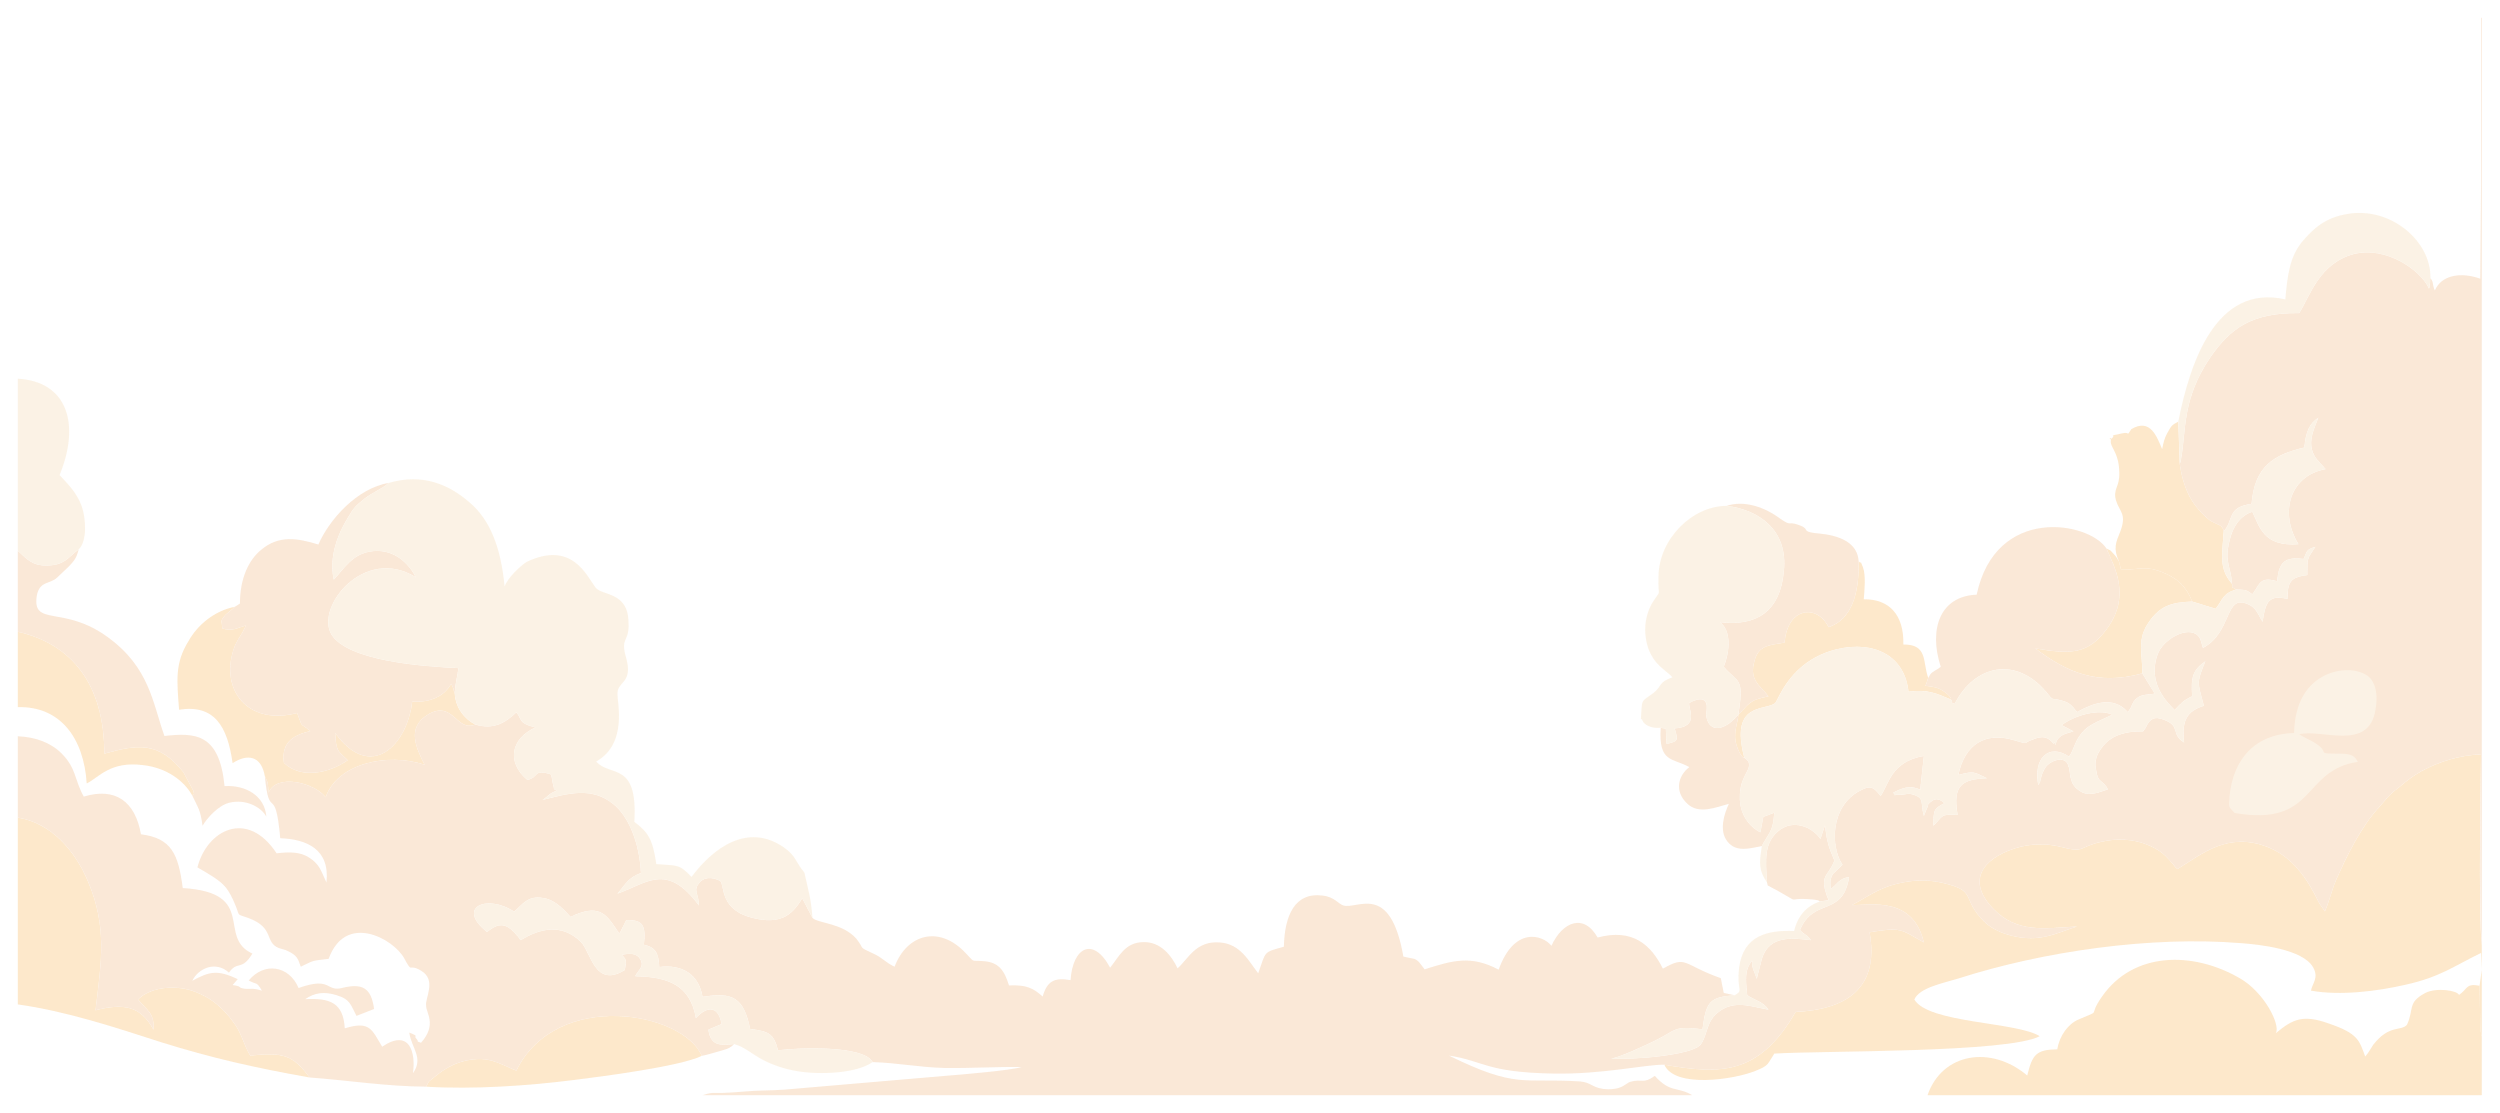 <svg width="3230" height="1438" viewBox="0 0 3230 1438" fill="none" xmlns="http://www.w3.org/2000/svg">
<g opacity="0.7" filter="url(#filter0_d_1_34295)">
<path fill-rule="evenodd" clip-rule="evenodd" d="M2150.35 1386.62C2163.61 1417.11 2239.38 1406.1 2267.79 1394.67C2285.79 1387.47 2282.95 1386.62 2292.42 1372.22C2356.83 1368.41 2594.57 1371.37 2635.3 1349.78C2605.93 1331.14 2491.33 1333.26 2473.33 1302.35C2479.96 1287.1 2509.32 1281.59 2530.16 1275.24C2640.98 1239.67 2780.21 1220.19 2894.82 1229.51C2918.5 1231.2 2975.33 1237.13 2988.59 1260.84C2996.17 1274.4 2987.64 1281.17 2985.75 1290.91C3023.64 1297.69 3070.99 1291.76 3107.93 1283.29C3153.4 1273.12 3170.45 1259.15 3205.49 1242.21L3206.44 1263.81V1236.7V1235.86V1234.59V1233.32V1231.2C3201.7 1193.51 3205.49 992.777 3205.49 985.578C3177.08 986.849 3151.5 994.894 3128.77 1007.18C3117.41 1013.53 3108.88 1020.3 3100.36 1027.5C3094.67 1031.74 3090.88 1034.7 3086.15 1039.78C3080.47 1045.71 3078.57 1048.68 3073.84 1053.76C3051.1 1078.32 3032.16 1116.01 3017.95 1148.62C3012.27 1161.75 3009.43 1175.72 3003.75 1188.43L2996.17 1177.42C2981.01 1146.08 2962.07 1117.71 2928.92 1105C2878.72 1085.94 2846.52 1113.05 2813.36 1133.8C2809.58 1130.83 2811.47 1132.53 2808.63 1128.72C2798.21 1116.43 2791.58 1109.24 2773.58 1102.04C2755.59 1094.84 2733.8 1093.99 2714.86 1098.65C2685.5 1105 2694.02 1113.47 2663.71 1105.42C2643.82 1100.34 2622.98 1100.77 2603.09 1107.12C2562.36 1120.25 2539.63 1148.62 2575.62 1185.46C2605.93 1216.38 2640.03 1210.87 2683.6 1207.91C2655.19 1217.22 2635.3 1228.66 2600.25 1220.19C2586.99 1217.22 2573.73 1210.87 2565.21 1203.25C2532.06 1171.49 2556.68 1162.17 2509.32 1151.58C2495.12 1148.2 2479.96 1147.77 2465.75 1149.89C2431.66 1154.97 2418.39 1166.41 2392.82 1180.38C2415.55 1180.81 2471.44 1168.1 2485.64 1228.66C2455.33 1211.3 2456.28 1208.76 2415.55 1215.53C2428.81 1290.06 2382.4 1315.47 2319.89 1318.44C2272.53 1400.17 2223.28 1399.32 2150.35 1386.62ZM3206.44 1263.81L3203.6 1284.56L3204.55 1336.65C3204.55 1340.04 3204.55 1341.73 3205.49 1345.12C3205.49 1346.39 3205.49 1347.23 3205.49 1347.66L3206.44 1350.2V1263.81Z" fill="#FCDEB5"/>
<path fill-rule="evenodd" clip-rule="evenodd" d="M2490.38 1426H3206.44V1350.2L3205.49 1347.66C3205.49 1347.23 3205.49 1346.38 3205.49 1345.11C3204.54 1341.73 3204.54 1340.03 3204.54 1336.65L3203.6 1284.56C3185.6 1281.17 3188.44 1288.79 3177.08 1296.41C3174.24 1290.48 3147.72 1286.67 3133.51 1293.87C3109.83 1306.58 3119.3 1314.62 3109.83 1334.95C3102.25 1343.84 3087.1 1334.1 3066.26 1360.78C3061.52 1367.98 3060.58 1370.52 3055.84 1376.03C3048.26 1355.7 3047.32 1346.38 3008.48 1333.26C2975.33 1321.4 2962.07 1327.75 2940.28 1345.96C2946.92 1335.37 2925.13 1292.18 2892.93 1274.39C2833.25 1240.09 2756.53 1240.09 2715.81 1298.53C2695.92 1326.9 2717.7 1314.2 2685.5 1328.18C2672.24 1333.68 2660.87 1348.93 2658.03 1366.71C2630.56 1367.14 2625.82 1373.49 2619.19 1400.59C2572.78 1361.21 2509.32 1370.95 2490.38 1426Z" fill="#FCDEB5"/>
<path fill-rule="evenodd" clip-rule="evenodd" d="M23.002 1308.7C86.463 1317.6 149.923 1338.77 207.7 1357.4C274.002 1378.15 328.938 1390.43 399.976 1403.14C378.191 1373.5 365.878 1370.53 323.255 1374.77C313.783 1358.67 311.889 1344.28 300.523 1330.3C292.945 1319.71 281.58 1308.28 269.266 1300.66C256.006 1293.03 241.798 1287.1 223.802 1287.1C207.7 1286.68 189.704 1290.92 178.338 1302.35C188.757 1315.48 200.123 1319.71 198.229 1341.31C182.127 1311.24 160.342 1306.58 123.402 1316.32C130.98 1253.23 138.557 1208.76 113.931 1150.32C97.829 1111.78 67.519 1074.51 23.002 1067.32L23.002 1308.7Z" fill="#FCDEB5"/>
<path fill-rule="evenodd" clip-rule="evenodd" d="M2753.69 565.477C2746.11 576.488 2753.69 568.018 2741.38 570.982C2720.54 576.064 2734.75 570.135 2729.06 576.911C2722.43 582.417 2728.12 570.982 2727.17 581.146C2726.22 587.499 2735.7 595.122 2737.59 613.331C2740.43 639.163 2731.91 638.74 2732.85 652.715L2733.8 657.374C2738.54 672.619 2748.01 674.737 2739.48 697.605C2733.8 711.58 2730.01 719.202 2737.59 736.142L2740.43 747.153C2764.11 747.576 2770.74 740.377 2796.31 751.388C2813.36 758.586 2824.73 768.75 2832.31 788.231L2862.62 797.547C2872.09 785.69 2871.14 778.067 2889.14 772.562C2879.66 767.903 2886.29 770.868 2883.45 764.939C2866.4 745.036 2871.14 727.672 2873.03 697.605C2871.14 687.864 2865.46 689.982 2855.04 683.206C2848.41 678.124 2840.83 670.079 2836.09 663.726C2825.68 650.174 2819.05 631.118 2816.2 609.943L2814.31 555.737C2805.79 560.395 2805.79 560.395 2800.1 570.559C2796.31 577.758 2795.37 581.993 2793.47 591.31C2786.84 575.641 2778.32 550.655 2753.69 565.477Z" fill="#FCDEB5"/>
<path fill-rule="evenodd" clip-rule="evenodd" d="M231.38 927.978C276.844 920.779 293.893 949.153 300.523 997.006C319.466 984.725 337.462 986.843 342.199 1013.95C346.935 1023.26 345.987 1022.84 346.935 1035.12C357.353 1010.13 405.659 1021.99 420.813 1041.05C435.968 997.006 501.323 983.031 548.682 999.123C537.315 976.679 525.002 950.847 553.417 933.907C585.621 915.273 589.41 957.198 614.037 947.035C600.776 940.259 588.463 926.284 587.515 906.381C585.621 902.569 586.568 902.993 585.621 900.452C582.78 893.676 584.674 897.911 582.78 894.523C574.255 910.192 556.259 919.085 532.58 917.391C525.95 974.562 478.591 1021.15 433.127 958.045C434.074 983.878 437.863 981.337 449.229 993.194C425.549 1009.71 389.557 1018.18 366.825 996.582C363.036 969.48 380.086 960.586 400.923 955.504C385.768 942.8 392.399 953.81 383.874 932.213C322.308 948.306 288.21 905.534 299.576 858.103C303.364 839.046 312.836 832.271 317.573 819.142C304.312 822.954 300.523 826.765 287.262 822.954C286.315 811.096 284.422 814.06 291.051 805.59L299.576 798.391C299.576 797.967 301.471 797.967 301.471 796.697C301.471 795.426 303.364 795.85 303.364 795.003C276.844 800.085 255.059 818.719 243.693 839.046C225.697 867.843 228.538 890.288 231.38 927.978Z" fill="#FCDEB5"/>
<path fill-rule="evenodd" clip-rule="evenodd" d="M550.576 1414.99C611.196 1418.8 683.18 1413.72 740.01 1406.52C777.897 1401.86 879.245 1388.73 906.712 1375.18C883.033 1318.43 719.173 1288.37 667.078 1394.24C644.347 1384.92 632.033 1375.18 602.671 1381.11C585.622 1384.92 573.309 1392.54 560.996 1402.71C552.471 1410.33 556.259 1404.4 550.576 1414.99Z" fill="#FCDEB5"/>
<path fill-rule="evenodd" clip-rule="evenodd" d="M2246.01 934.34C2245.06 944.927 2240.33 955.514 2242.22 968.219C2244.11 977.959 2249.8 990.24 2253.59 989.817C2234.64 917.824 2280.11 929.681 2293.37 919.518C2298.1 915.283 2312.31 864.465 2373.88 849.643C2421.24 838.632 2461.02 858.112 2465.75 904.696C2490.38 901.308 2501.75 906.814 2520.69 914.859C2521.64 912.742 2515.95 906.814 2510.27 903.426C2503.64 899.191 2497.01 897.92 2487.54 897.073C2490.38 891.568 2489.43 890.297 2491.33 886.909C2483.75 867.006 2491.33 843.29 2459.12 843.714C2460.07 805.6 2441.13 784.849 2407.97 785.273C2408.92 773.839 2410.82 754.781 2407.03 744.195C2401.35 730.643 2407.03 742.077 2401.35 736.148C2402.29 778.497 2391.87 811.529 2362.51 821.269C2348.3 791.625 2309.47 794.589 2305.68 841.173C2285.79 844.561 2271.58 844.984 2266.85 864.888C2259.27 889.45 2274.42 897.073 2284.84 910.625C2263.06 915.283 2262.11 916.977 2248.85 931.375L2246.01 934.34Z" fill="#FCDEB5"/>
<path fill-rule="evenodd" clip-rule="evenodd" d="M23.002 924.592C77.938 923.321 108.247 964.4 112.036 1023.26C128.138 1015.22 142.345 994.043 184.969 999.549C215.278 1002.94 238.009 1019.88 248.429 1038.93C251.27 1034.7 251.27 1039.36 249.376 1031.73L237.062 1008.87C204.858 968.211 177.391 972.869 134.769 984.727C134.769 894.524 92.145 842.859 23.002 827.19L23.002 924.592Z" fill="#FCDEB5"/>
<path fill-rule="evenodd" clip-rule="evenodd" d="M2767.9 880.971C2767.9 853.022 2760.32 836.929 2777.37 813.214C2790.63 795.004 2803.89 789.076 2832.31 788.229C2824.73 768.748 2813.36 758.584 2796.32 751.385C2770.74 740.374 2764.11 747.574 2740.43 747.15L2737.59 736.14C2735.7 733.175 2733.8 729.364 2730.96 726.823C2724.33 719.623 2729.07 723.858 2721.49 719.623C2732.85 745.456 2752.74 781.029 2722.44 822.954C2697.81 856.833 2675.08 856.41 2629.61 848.787C2670.34 879.701 2710.12 897.064 2767.9 880.971Z" fill="#FCDEB5"/>
<path fill-rule="evenodd" clip-rule="evenodd" d="M3205.49 251.672L3204.54 371.095C3179.92 362.201 3154.34 366.013 3145.82 386.341C3142.03 377.871 3144.87 376.6 3140.14 370.248C3139.19 372.789 3140.14 377.024 3139.19 377.447C3139.19 383.376 3139.19 380.835 3138.24 383.8C3127.82 360.084 3082.36 328.323 3040.68 339.333C2996.17 351.615 2984.8 393.116 2970.59 415.561C2909.03 414.714 2881.56 435.465 2855.99 472.308C2819.05 526.514 2824.73 566.322 2818.1 602.742C2817.15 609.941 2818.1 605.706 2816.21 609.941C2819.05 631.116 2825.68 650.172 2836.09 663.724C2840.83 670.077 2848.41 678.122 2855.04 683.204C2865.46 689.98 2871.14 687.862 2873.03 697.603C2886.3 682.781 2876.82 666.265 2909.03 662.03C2912.82 613.753 2937.44 598.507 2977.22 589.191C2979.12 568.439 2983.85 558.275 2995.22 550.653C2990.48 564.204 2978.17 585.379 2993.33 604.436L3004.69 617.14C2959.23 625.187 2944.07 672.617 2969.65 714.119C2924.18 717.506 2919.45 691.674 2909.97 672.194C2894.82 676.852 2884.4 691.674 2880.61 709.461C2873.03 738.258 2883.45 745.034 2883.45 764.937C2886.3 770.866 2879.67 767.901 2889.14 772.56C2900.5 773.407 2901.45 772.136 2909.97 778.912C2920.39 764.937 2919.45 755.62 2942.18 761.972C2944.07 736.564 2952.6 730.211 2976.28 733.176C2981.01 721.318 2981.01 720.894 2991.43 717.506C2981.01 733.599 2981.01 730.211 2981.01 753.927C2960.17 756.891 2955.44 761.549 2955.44 784.841C2930.81 778.912 2927.02 789.076 2923.23 814.485C2917.55 804.745 2914.71 795.851 2904.29 791.617C2873.98 778.065 2884.4 827.613 2846.51 847.94C2845.57 847.517 2845.57 846.246 2845.57 845.823L2842.73 836.506C2832.31 816.179 2797.26 834.812 2788.74 853.869C2770.74 896.641 2807.68 925.015 2809.57 928.403C2817.15 920.356 2820.94 915.698 2832.31 910.617C2830.41 885.207 2833.25 876.737 2849.36 865.304C2837.99 893.254 2838.94 891.56 2847.46 922.897C2826.62 929.25 2818.1 941.108 2821.89 970.328C2803.89 958.894 2818.1 949.578 2796.31 941.108C2783.05 935.602 2778.32 940.261 2773.58 948.307C2773.58 949.154 2771.69 951.694 2771.69 952.118L2768.85 955.929C2745.17 955.506 2726.22 961.435 2714.86 977.951C2709.17 985.574 2705.39 994.89 2708.23 1006.32C2711.07 1024.53 2716.75 1017.34 2723.38 1030.89C2711.07 1034.7 2697.81 1041.47 2685.5 1031.73C2678.87 1027.08 2676.97 1022.42 2675.08 1015.22L2673.18 1002.51C2672.24 1002.09 2672.24 1000.82 2672.24 999.972C2668.45 987.691 2652.34 992.772 2645.71 999.125C2637.19 1006.75 2635.3 1024.96 2635.3 1022.84C2634.35 1022.42 2634.35 1024.53 2633.4 1025.38C2626.77 991.078 2646.66 970.751 2673.18 988.538C2680.76 977.951 2679.81 967.787 2693.07 954.235C2701.6 945.766 2717.7 940.261 2729.07 934.332C2711.07 925.862 2678.87 936.026 2663.71 947.884L2678.87 955.929L2670.34 958.47C2650.45 964.823 2658.97 979.221 2654.24 970.328C2654.24 969.481 2653.29 971.598 2653.29 972.022C2642.87 958.47 2632.45 963.976 2621.09 968.634C2615.41 970.752 2622.04 973.292 2602.15 967.364C2566.15 956.353 2538.68 971.598 2530.16 1012.25C2551 1006.75 2550.05 1008.44 2567.1 1016.49C2534.9 1017.76 2522.58 1025.38 2529.21 1063.92C2506.48 1062.65 2511.22 1064.77 2497.96 1077.89C2497.96 1055.87 2498.9 1056.3 2512.16 1048.67C2507.43 1044.44 2501.74 1041.05 2495.11 1046.56C2488.48 1052.06 2493.22 1047.83 2489.43 1055.87L2485.64 1065.19C2480.91 1048.25 2486.59 1042.74 2473.33 1038.09C2463.86 1035.12 2464.81 1037.24 2458.17 1037.66C2455.33 1037.66 2454.39 1038.09 2451.54 1037.66C2442.07 1036.39 2453.44 1041.9 2445.86 1035.12C2456.28 1030.04 2466.7 1024.53 2480.91 1031.31L2485.64 987.691C2443.02 994.89 2440.18 1024.96 2429.76 1039.36C2421.24 1028.77 2417.45 1024.53 2402.29 1033C2365.35 1052.91 2364.41 1104.15 2380.51 1128.29L2368.19 1140.15C2364.41 1146.5 2364.41 1151.16 2365.35 1159.63C2372.93 1154.12 2376.72 1145.23 2389.03 1144.38C2380.51 1196.47 2343.57 1169.79 2325.57 1212.56C2330.31 1218.49 2334.1 1217.64 2339.78 1225.69C2317.05 1223.15 2285.79 1218.49 2276.32 1249.83L2269.69 1275.66C2267.79 1268.89 2262.11 1259.57 2264.01 1251.95C2253.59 1264.23 2255.48 1276.93 2257.37 1296.84C2266.85 1303.19 2278.21 1305.31 2284.84 1315.47C2264.95 1312.08 2245.06 1304.04 2226.12 1314.62C2203.39 1327.75 2208.12 1344.27 2197.7 1359.94C2188.23 1374.76 2104.88 1380.69 2081.2 1378.57C2089.73 1378.57 2127.61 1360.78 2137.08 1356.12C2166.45 1342.15 2160.76 1335.8 2199.6 1340.88C2204.33 1304.46 2209.07 1299.38 2241.27 1296.84L2227.07 1293.87L2223.28 1274.81C2173.08 1257.03 2179.71 1244.75 2148.45 1262.53C2133.3 1232.04 2109.62 1210.02 2064.15 1222.3C2046.16 1190.54 2018.69 1201.97 2004.48 1232.89C1992.17 1218.07 1956.18 1208.33 1936.28 1263.8C1900.29 1244.75 1876.61 1251.95 1840.62 1263.38C1834.94 1256.6 1833.99 1252.79 1827.36 1249.83L1818.84 1248.14C1817.89 1248.14 1816.94 1247.71 1816.94 1247.71L1813.15 1246.86C1796.1 1149.46 1753.48 1186.73 1735.48 1180.8C1728.85 1178.68 1724.12 1169.79 1708.96 1168.1C1672.97 1163.44 1659.71 1193.51 1658.76 1234.16C1631.3 1241.78 1636.03 1239.67 1625.61 1268.46C1613.3 1252.79 1602.88 1230.77 1576.36 1228.65C1545.1 1226.11 1535.63 1249.41 1521.42 1262.11C1513.85 1246.02 1499.64 1227.38 1476.91 1228.23C1453.23 1228.65 1445.65 1247.29 1434.28 1261.26C1412.5 1220.61 1385.98 1234.58 1383.14 1277.36C1362.3 1273.54 1352.83 1278.63 1347.14 1298.53C1334.83 1287.52 1326.31 1283.28 1303.58 1284.13C1297.89 1265.92 1291.26 1254.06 1270.42 1252.79C1253.38 1251.52 1260.01 1254.91 1248.64 1243.48C1214.54 1205.79 1171.92 1217.22 1155.82 1259.99C1144.45 1254.91 1140.66 1248.56 1128.35 1243.05C1107.51 1233.31 1117.93 1238.39 1106.56 1224C1088.57 1203.25 1056.36 1204.09 1049.73 1196.89L1036.47 1171.48C1022.27 1196.47 1005.22 1204.09 975.855 1197.74C928.497 1187.58 937.021 1155.39 930.391 1149.04C920.919 1144.38 909.553 1143.11 902.922 1152.43C895.346 1161.74 902.922 1165.56 902.922 1180.8C861.247 1124.48 835.673 1152.43 797.787 1165.56C808.206 1153.7 811.047 1145.23 828.096 1138.88C826.202 1099.49 811.995 1066.04 793.051 1050.37C764.636 1026.65 733.379 1036.39 701.175 1044.44C708.753 1039.36 709.7 1035.97 719.172 1032.58C713.489 1028.77 717.277 1033 714.436 1024.11C713.489 1021.15 713.489 1015.64 711.595 1011.41C687.915 1004.21 697.387 1015.22 681.285 1018.61C653.817 995.313 660.447 965.246 691.704 950.848C668.972 945.343 674.655 939.837 667.077 931.367C652.87 944.919 637.715 954.235 614.036 947.037C589.409 957.2 585.621 915.274 553.417 933.908C525.002 950.848 537.315 976.68 548.682 999.125C501.322 983.033 435.968 997.007 420.813 1041.05C405.658 1021.99 357.353 1010.14 346.934 1035.12C345.987 1022.84 346.934 1023.26 342.198 1013.95C347.882 1074.08 355.458 1021.15 362.089 1093.99C397.134 1095.26 426.496 1108.81 421.76 1151.16C415.131 1137.18 413.236 1127.86 399.976 1119.39C387.662 1110.93 372.508 1111.77 357.353 1113.47C319.466 1055.87 267.372 1083.4 255.058 1131.68C268.319 1139.3 284.421 1148.19 291.998 1157.93C295.787 1162.59 300.523 1171.48 303.364 1178.68C310.942 1196.47 304.311 1190.96 320.413 1196.89C355.458 1209.6 341.251 1228.23 360.195 1235.85C364.931 1237.55 367.772 1237.55 372.508 1240.09C382.927 1245.17 384.821 1248.56 388.609 1259.99C406.606 1251.1 403.764 1252.37 424.602 1249.83C446.387 1189.69 507.953 1223.57 522.16 1248.98C533.527 1270.16 526.896 1254.91 543.945 1265.07C564.783 1277.36 548.682 1300.65 550.575 1310.81C550.575 1319.7 564.783 1334.95 543.945 1358.24C535.421 1355.28 542.998 1357.82 537.315 1352.31C534.473 1348.92 542.051 1350.19 528.791 1345.11C531.633 1365.44 547.734 1377.72 533.527 1397.63C537.315 1371.79 529.738 1339.18 493.746 1363.32C480.485 1341.73 478.591 1329.44 445.44 1339.61C443.546 1306.58 426.496 1300.22 394.293 1301.92C406.606 1293.45 418.919 1291.75 435.021 1296.84C453.017 1302.34 453.017 1309.54 460.595 1323.52L483.327 1314.62C479.538 1286.25 467.225 1281.17 441.651 1287.52C420.813 1292.6 428.391 1272.27 385.768 1287.52C373.455 1258.3 341.251 1253.64 321.36 1277.78C331.78 1283.71 330.832 1278.2 338.409 1290.91C324.202 1286.25 321.36 1290.48 311.889 1287.52C309.047 1286.67 310.942 1284.98 300.523 1283.71L307.153 1276.08C280.632 1263.38 270.213 1266.35 248.429 1278.2C256.006 1262.11 278.738 1251.95 295.787 1267.61C307.153 1251.52 311.889 1266.35 326.096 1243.05C279.685 1221.88 333.674 1164.28 236.115 1158.36C230.432 1114.74 221.908 1093.99 182.127 1088.9C174.549 1046.13 148.976 1027.92 108.247 1040.2C95.934 1018.18 98.776 1003.78 79.832 984.727C66.572 971.175 46.681 963.129 23.002 962.282L23.002 1067.31C67.519 1074.51 97.829 1111.77 113.931 1150.31C138.557 1208.75 130.98 1253.22 123.402 1316.32C160.342 1306.58 182.127 1311.23 198.229 1341.3C200.123 1319.7 188.757 1315.47 178.338 1302.34C189.704 1290.91 207.7 1286.67 223.802 1287.1C241.798 1287.1 256.006 1293.02 269.266 1300.65C281.58 1308.27 292.945 1319.7 300.523 1330.29C311.889 1344.27 313.783 1358.66 323.255 1374.76C365.878 1370.52 378.191 1373.49 399.976 1403.13C452.07 1406.94 497.534 1414.57 550.575 1414.99C556.258 1404.4 552.47 1410.33 560.995 1402.71C573.308 1392.54 585.621 1384.92 602.67 1381.11C632.033 1375.18 644.346 1384.92 667.077 1394.24C719.172 1288.37 883.032 1318.43 906.711 1375.18C915.235 1373.49 919.972 1371.79 927.549 1369.68C936.073 1367.13 942.704 1366.29 948.386 1359.94C931.337 1361.63 918.077 1362.9 915.235 1341.3L932.285 1334.1C927.549 1307 910.5 1313.35 899.134 1326.48C891.557 1282.86 862.195 1273.12 820.519 1272.27C825.255 1263.8 832.832 1259.15 827.149 1250.25C822.413 1241.78 811.995 1242.63 803.47 1244.75C810.1 1251.52 809.153 1252.37 807.259 1264.23C768.424 1288.37 763.689 1241.36 750.428 1227.81C725.802 1204.09 698.334 1210.02 672.76 1225.69C668.972 1221.88 672.76 1225.69 668.971 1220.61C667.077 1219.34 666.131 1217.22 664.236 1215.53C650.028 1200.28 639.609 1207.06 629.191 1215.1C588.462 1182.49 630.138 1165.98 664.236 1188.85L668.024 1185.46C678.444 1175.3 685.073 1168.1 703.07 1171.48C718.224 1174.03 730.538 1188.42 737.168 1195.62C773.16 1178.26 782.632 1191.39 795.893 1210.87C799.681 1216.37 796.84 1212.99 800.628 1216.8L809.153 1199.86C830.938 1199.01 834.726 1207.06 831.885 1231.62C847.04 1235.01 850.828 1242.21 851.775 1260.42C881.138 1256.6 902.922 1269.73 907.659 1298.95C946.493 1292.6 960.7 1299.38 969.224 1340.46C992.904 1343.42 999.534 1345.96 1005.22 1367.98C1030.79 1364.59 1116.04 1361.21 1127.4 1383.23C1158.66 1384.07 1187.07 1390 1221.17 1390.85C1254.32 1391.27 1287.47 1389.16 1319.68 1389.58C1308.31 1393.81 1238.22 1399.74 1221.17 1401.01L1013.74 1418.8C996.693 1420.07 978.696 1419.65 960.7 1421.34C952.175 1422.19 943.651 1422.61 934.179 1423.04C930.391 1423.04 924.708 1423.04 920.919 1423.04C917.13 1423.46 916.183 1423.46 913.342 1424.31L907.659 1426H2186.34C2167.39 1414.57 2157.92 1423.46 2138.03 1401.01C2122.88 1412.02 2120.98 1404.4 2106.78 1408.64C2102.99 1409.48 2099.2 1413.72 2093.51 1415.84C2086.88 1418.38 2079.31 1418.8 2071.73 1417.95C2056.58 1415.84 2055.63 1409.48 2041.42 1408.21C1966.59 1403.55 1959.96 1417.95 1871.88 1374.76C1918.29 1381.96 1919.24 1396.36 2006.38 1398.05C2070.78 1399.32 2125.72 1386.19 2150.34 1386.61C2223.28 1399.32 2272.53 1400.17 2319.89 1318.43C2382.4 1315.47 2428.81 1290.06 2415.55 1215.53C2456.28 1208.75 2455.33 1211.29 2485.64 1228.65C2471.43 1168.1 2415.55 1180.8 2392.82 1180.38C2418.39 1166.4 2431.65 1154.97 2465.75 1149.89C2479.96 1147.77 2495.11 1148.19 2509.32 1151.58C2556.68 1162.17 2532.05 1171.48 2565.21 1203.25C2573.73 1210.87 2586.99 1217.22 2600.25 1220.19C2635.3 1228.65 2655.19 1217.22 2683.6 1207.9C2640.03 1210.87 2605.93 1216.37 2575.62 1185.46C2539.63 1148.62 2562.36 1120.24 2603.09 1107.11C2622.98 1100.76 2643.82 1100.34 2663.71 1105.42C2694.02 1113.47 2685.5 1105 2714.86 1098.64C2733.8 1093.99 2755.59 1094.83 2773.58 1102.03C2791.58 1109.23 2798.21 1116.43 2808.63 1128.71C2811.47 1132.52 2809.57 1130.83 2813.36 1133.79C2846.51 1113.04 2878.72 1085.94 2928.92 1105C2962.07 1117.7 2981.01 1146.08 2996.17 1177.41L3003.74 1188.42C3009.43 1175.72 3012.27 1161.74 3017.95 1148.62C3032.16 1116.01 3051.1 1078.32 3073.83 1053.75C3078.57 1048.67 3080.47 1045.71 3086.15 1039.78C3090.88 1034.7 3094.67 1031.73 3100.36 1027.5C3108.88 1020.3 3117.4 1013.52 3128.77 1007.17C3151.5 994.89 3177.08 986.844 3205.49 985.574C3205.49 992.349 3202.65 1193.5 3206.44 1231.2V1224.42V1219.76V1215.53V1210.87V1206.63V1201.97V1197.32V1193.08V1188.42V1183.77V1089.75V1085.09V1080.01V1075.35V1070.69V1066.04V1060.95V1056.3V1051.64V1046.98V1041.9V1037.24V1032.58V1027.92V1023.26V1018.61V1013.52V1008.87V34H3205.49V251.672Z" fill="#F8DEC6"/>
<path fill-rule="evenodd" clip-rule="evenodd" d="M303.362 795.005C303.362 795.852 301.469 795.428 301.469 796.699C301.469 797.969 299.574 797.969 299.574 798.393L291.049 805.592C284.42 814.062 286.313 811.098 287.261 822.955C300.522 826.767 304.31 822.955 317.571 819.144C312.835 832.272 303.362 839.047 299.574 858.105C288.208 905.535 322.306 948.307 383.873 932.215C392.397 953.812 385.766 942.802 400.922 955.506C380.084 960.588 363.035 969.481 366.823 996.584C389.555 1018.18 425.548 1009.71 449.227 993.196C437.861 981.339 434.073 983.88 433.125 958.047C478.589 1021.15 525.948 974.563 532.578 917.392C556.257 919.086 574.253 910.194 582.778 894.524C584.672 897.912 582.778 893.677 585.619 900.453C586.566 902.994 585.619 902.571 587.513 906.382C588.461 891.983 591.302 883.937 592.25 874.197C546.786 872.08 450.174 865.304 428.389 831.002C406.604 795.428 471.012 715.389 537.313 756.891C528.789 740.376 510.793 720.471 482.378 723.012C454.91 725.553 444.491 746.304 431.231 759.855C424.6 730.212 436.913 700.144 449.227 680.24C457.751 665.842 458.699 665.419 471.012 655.255C481.431 647.208 493.744 642.55 502.268 634.928C461.54 641.703 425.548 681.934 411.34 714.543C383.873 706.073 360.193 702.262 337.461 721.318C321.359 734.447 309.993 758.161 309.993 790.771L303.362 795.005Z" fill="#F8DEC6"/>
<path fill-rule="evenodd" clip-rule="evenodd" d="M2491.33 886.906C2489.43 890.294 2490.38 891.564 2487.54 897.07C2497.01 897.917 2503.64 899.187 2510.27 903.422C2515.95 906.81 2521.63 912.738 2520.69 914.856C2525.42 921.632 2515.95 916.126 2525.42 920.361C2551 870.39 2604.04 858.109 2643.82 905.116C2654.24 917.82 2648.56 911.892 2663.71 916.126C2674.13 918.667 2676.97 922.902 2683.6 930.948C2702.54 920.361 2730.01 908.928 2748.96 930.948C2755.59 924.173 2753.69 918.244 2761.27 912.738C2766.95 908.081 2775.48 908.504 2784 907.234L2767.9 880.977C2710.12 897.07 2670.34 879.706 2629.61 848.792C2675.08 856.415 2697.81 856.838 2722.43 822.96C2752.74 781.035 2732.85 745.462 2721.49 719.629C2698.76 684.903 2578.47 663.305 2553.84 779.341C2507.43 781.035 2491.33 822.536 2507.43 872.508L2504.59 874.624C2496.06 880.13 2495.11 879.283 2491.33 886.906Z" fill="#F8DEC6"/>
<path fill-rule="evenodd" clip-rule="evenodd" d="M23 827.192C92.144 842.861 134.767 894.526 134.767 984.729C177.389 972.871 204.857 968.213 237.06 1008.87L249.374 1031.74C251.269 1039.36 251.268 1034.7 248.427 1038.93C256.004 1055.03 258.845 1056.72 261.687 1077.9C267.37 1068.16 281.578 1052.06 295.785 1048.25C317.57 1042.75 337.46 1053.76 344.091 1066.04C342.196 1039.36 317.57 1024.96 290.102 1026.65C283.472 957.625 251.268 957.625 212.434 961.86C197.28 919.512 193.491 873.775 139.502 834.391C81.725 792.043 40.996 821.687 47.627 780.185C51.416 761.128 64.676 766.21 74.147 756.893C74.147 756.893 86.461 745.036 89.302 742.495C95.932 735.295 98.774 732.331 101.616 720.896C87.407 731.484 83.619 741.224 60.887 741.648C40.996 742.071 34.367 732.754 23 722.59L23 827.192Z" fill="#F8DEC6"/>
<path fill-rule="evenodd" clip-rule="evenodd" d="M2246.01 934.34L2248.85 931.375C2262.11 916.976 2263.06 915.282 2284.84 910.625C2274.42 897.073 2259.27 889.45 2266.85 864.888C2271.58 844.984 2285.79 844.56 2305.68 841.172C2309.47 794.589 2348.3 791.625 2362.51 821.269C2391.87 811.528 2402.29 778.497 2401.35 736.148C2399.45 703.116 2356.83 700.999 2344.51 699.728C2326.52 697.187 2339.78 694.646 2323.68 689.141C2309.47 684.059 2315.15 691.682 2300 681.094C2280.11 666.273 2253.59 656.956 2230.85 664.579C2272.53 669.661 2310.42 695.917 2304.73 748.853C2300 800.941 2269.69 820.422 2222.33 814.916C2237.48 826.351 2234.64 853.877 2227.07 872.511C2246.01 894.532 2253.59 884.791 2246.01 934.34Z" fill="#F8DEC6"/>
<path fill-rule="evenodd" clip-rule="evenodd" d="M2145.61 951.273C2142.77 997.008 2160.76 989.81 2182.55 1002.09C2167.39 1013.95 2163.6 1033.85 2179.71 1049.1C2194.86 1063.92 2217.59 1053.76 2233.69 1049.52C2228.01 1061.8 2220.43 1083.82 2231.8 1098.22C2243.17 1112.62 2260.22 1107.12 2276.32 1104.15L2278.21 1100.34C2287.68 1084.25 2290.52 1083.82 2292.42 1060.96L2278.21 1066.46L2274.42 1086.36C2260.22 1079.16 2246.96 1063.07 2247.9 1039.36C2247.9 1009.29 2270.63 1001.67 2253.59 989.81C2249.8 990.233 2244.11 977.952 2242.22 968.212C2240.32 955.507 2245.06 944.92 2246.01 934.333L2240.32 940.262C2223.28 957.201 2206.23 955.083 2204.33 934.333C2204.33 930.945 2211.91 903.842 2182.55 919.087C2180.65 926.286 2196.76 950.002 2163.6 952.119C2168.34 967.365 2168.34 969.059 2153.19 972.023L2152.24 952.542L2145.61 951.273Z" fill="#F8DEC6"/>
<path fill-rule="evenodd" clip-rule="evenodd" d="M2282.95 1151.16L2283.9 1154.97C2336.94 1182.92 2299.05 1169.37 2342.62 1173.18C2343.57 1173.18 2344.51 1173.6 2345.46 1173.6C2351.14 1174.87 2347.36 1173.18 2351.14 1175.72L2362.51 1174.03C2349.25 1140.57 2361.56 1145.23 2370.09 1122.79C2362.51 1105.42 2360.62 1099.07 2357.77 1077.47L2352.09 1094.84C2341.67 1080.01 2317.05 1068.16 2297.16 1085.1C2279.16 1100.76 2281.05 1121.52 2282.95 1151.16Z" fill="#F8DEC6"/>
<path fill-rule="evenodd" clip-rule="evenodd" d="M3069.1 927.982C3060.57 982.612 2999.01 952.121 2970.59 959.743C2976.28 963.555 2981.96 965.672 2988.59 969.484C3014.16 984.306 2987.64 984.73 3024.58 984.73C3042.58 984.73 3043.53 991.505 3046.37 995.316C2973.43 1005.9 2993.33 1079.59 2887.24 1061.38C2874.93 1063.92 2891.03 1054.6 2880.61 1069C2880.61 1069.43 2879.67 1070.27 2879.67 1070.7C2879.67 1071.12 2878.72 1071.97 2878.72 1072.39C2873.98 1077.05 2872.09 1074.08 2865.46 1080.01C2885.35 1082.98 2883.45 1087.64 2904.29 1087.21C2922.29 1087.21 2930.81 1094.84 2945.97 1098.65C2958.28 1083.4 2963.02 1068.58 2988.59 1056.3C3017.01 1042.32 3031.21 1052.49 3058.68 1052.06C3086.15 1010.14 3104.14 981.342 3168.55 977.954C3157.19 951.274 3121.19 943.228 3098.46 964.402C3088.99 973.295 3097.51 969.06 3077.62 983.459C3077.62 983.883 3076.68 984.73 3075.73 985.153C3080.47 961.014 3091.83 953.815 3106.99 944.075C3100.36 923.747 3094.67 923.747 3076.68 928.406C3076.68 916.124 3076.68 914.007 3072.89 905.114C3073.83 918.242 3075.73 918.242 3069.1 927.982Z" fill="#F8DEC6"/>
<path fill-rule="evenodd" clip-rule="evenodd" d="M502.271 634.93C493.747 642.552 481.434 647.21 471.014 655.257C458.701 665.421 457.754 665.844 449.23 680.242C436.916 700.147 424.603 730.214 431.234 759.858C444.494 746.307 454.913 725.555 482.381 723.014C510.796 720.473 528.792 740.378 537.316 756.893C471.014 715.392 406.607 795.43 428.392 831.004C450.177 865.306 546.788 872.082 592.252 874.199C591.305 883.939 588.463 891.986 587.516 906.385C588.463 926.288 600.776 940.263 614.037 947.039C637.716 954.238 652.871 944.922 667.078 931.37C674.656 939.84 668.973 945.345 691.705 950.851C660.449 965.249 653.818 995.316 681.287 1018.61C697.388 1015.22 687.916 1004.21 711.596 1011.41C713.49 1015.64 713.49 1021.15 714.437 1024.11C717.278 1033.01 713.49 1028.77 719.173 1032.58C709.701 1035.97 708.754 1039.36 701.176 1044.44C733.38 1036.39 764.637 1026.65 793.052 1050.37C811.996 1066.04 826.203 1099.49 828.098 1138.88C811.049 1145.23 808.207 1153.7 797.788 1165.56C835.675 1152.43 861.249 1124.48 902.924 1180.8C902.924 1165.56 895.347 1161.75 902.924 1152.43C909.554 1143.11 920.92 1144.38 930.392 1149.04C937.022 1155.39 928.498 1187.58 975.856 1197.74C1005.22 1204.1 1022.27 1196.47 1036.47 1171.49L1049.73 1196.9C1047.84 1171.06 1044.05 1160.48 1039.32 1138.45C1027 1123.63 1028.9 1117.28 1012.8 1105.85C966.384 1073.66 921.867 1105.85 893.452 1143.96C877.351 1127.02 875.456 1129.56 847.988 1127.44C843.252 1095.26 837.569 1086.37 819.573 1072.81C824.309 993.622 788.316 1015.64 770.32 994.893C811.996 971.178 796.841 916.971 797.788 905.961C798.736 891.139 817.678 893.256 809.154 861.495C800.629 833.122 813.89 841.591 811.996 814.064C811.049 775.104 777.898 781.033 769.373 770.022C758.007 754.776 739.063 709.04 680.339 736.99C671.814 742.495 655.713 757.74 651.924 768.751C647.188 717.932 632.981 682.783 607.407 660.762C579.939 636.623 545.841 622.225 502.271 634.93Z" fill="#FAEDDA"/>
<path fill-rule="evenodd" clip-rule="evenodd" d="M2889.14 772.564C2871.14 778.07 2872.09 785.693 2862.62 797.55L2832.31 788.234C2803.89 789.081 2790.63 795.009 2777.37 813.219C2760.32 836.934 2767.9 853.027 2767.9 880.977L2784 907.233C2775.48 908.504 2766.95 908.08 2761.27 912.738C2753.69 918.243 2755.59 924.172 2748.96 930.948C2730.01 908.927 2702.55 920.361 2683.6 930.948C2676.97 922.902 2674.13 918.667 2663.71 916.126C2648.56 911.892 2654.24 917.82 2643.82 905.116C2604.04 858.109 2551 870.39 2525.42 920.361C2515.95 916.126 2525.42 921.631 2520.69 914.856C2501.75 906.81 2490.38 901.305 2465.75 904.692C2461.02 858.109 2421.24 838.628 2373.88 849.639C2312.31 864.461 2298.1 915.279 2293.37 919.514C2280.11 929.678 2234.64 917.82 2253.59 989.813C2270.64 1001.67 2247.9 1009.29 2247.9 1039.36C2246.96 1063.08 2260.22 1079.17 2274.42 1086.37L2278.21 1066.46L2292.42 1060.96C2290.53 1083.83 2287.69 1084.25 2278.21 1100.34L2276.32 1104.15C2272.53 1127.02 2272.53 1135.92 2282.95 1151.16C2281.05 1121.52 2279.16 1100.77 2297.16 1085.1C2317.05 1068.16 2341.67 1080.02 2352.09 1094.84L2357.78 1077.47C2360.62 1099.07 2362.51 1105.43 2370.09 1122.79C2361.56 1145.23 2349.25 1140.57 2362.51 1174.03L2351.15 1175.72C2334.1 1181.65 2322.73 1193.93 2317.99 1213.84C2283.9 1212.57 2252.64 1219.34 2246.96 1260.84C2243.17 1291.76 2253.59 1289.64 2241.27 1296.84C2209.07 1299.38 2204.33 1304.46 2199.6 1340.88C2160.76 1335.8 2166.45 1342.15 2137.09 1356.13C2127.61 1360.79 2089.73 1378.57 2081.2 1378.57C2104.88 1380.69 2188.23 1374.76 2197.7 1359.94C2208.12 1344.27 2203.39 1327.76 2226.12 1314.63C2245.06 1304.04 2264.95 1312.09 2284.84 1315.47C2278.21 1305.31 2266.85 1303.19 2257.38 1296.84C2255.48 1276.94 2253.59 1264.23 2264.01 1251.95C2262.11 1259.57 2267.79 1268.89 2269.69 1275.67L2276.32 1249.83C2285.79 1218.5 2317.05 1223.15 2339.78 1225.7C2334.1 1217.65 2330.31 1218.5 2325.57 1212.57C2343.57 1169.79 2380.51 1196.47 2389.03 1144.39C2376.72 1145.23 2372.93 1154.13 2365.35 1159.63C2364.41 1151.16 2364.41 1146.5 2368.19 1140.15L2380.51 1128.29C2364.41 1104.15 2365.35 1052.91 2402.29 1033.01C2417.45 1024.54 2421.24 1028.77 2429.76 1039.36C2440.18 1024.96 2443.02 994.894 2485.64 987.696L2480.91 1031.31C2466.7 1024.54 2456.28 1030.04 2445.86 1035.13C2453.44 1041.9 2442.07 1036.4 2451.55 1037.67C2454.39 1038.09 2455.33 1037.67 2458.18 1037.67C2464.81 1037.24 2463.86 1035.13 2473.33 1038.09C2486.59 1042.75 2480.91 1048.25 2485.64 1065.19L2489.43 1055.88C2493.22 1047.83 2488.48 1052.07 2495.12 1046.56C2501.75 1041.05 2507.43 1044.44 2512.16 1048.68C2498.9 1056.3 2497.96 1055.88 2497.96 1077.9C2511.22 1064.77 2506.48 1062.65 2529.21 1063.92C2522.58 1025.39 2534.9 1017.76 2567.1 1016.49C2550.05 1008.45 2551 1006.75 2530.16 1012.26C2538.68 971.603 2566.15 956.357 2602.15 967.368C2622.04 973.297 2615.41 970.756 2621.09 968.639C2632.46 963.98 2642.87 958.475 2653.29 972.027C2653.29 971.603 2654.24 969.486 2654.24 970.333C2658.98 979.226 2650.45 964.827 2670.34 958.475L2678.87 955.934L2663.71 947.888C2678.87 936.03 2711.07 925.866 2729.07 934.336C2717.7 940.265 2701.6 945.771 2693.07 954.24C2679.81 967.792 2680.76 977.956 2673.18 988.543C2646.66 970.756 2626.77 991.083 2633.4 1025.39C2634.35 1024.54 2634.35 1022.42 2635.3 1022.85C2635.3 1024.96 2637.19 1006.75 2645.72 999.129C2652.35 992.777 2668.45 987.696 2672.24 999.976C2672.24 1000.82 2672.24 1002.09 2673.18 1002.52L2675.08 1015.22C2676.97 1022.42 2678.87 1027.08 2685.5 1031.74C2697.81 1041.48 2711.07 1034.7 2723.38 1030.89C2716.75 1017.34 2711.07 1024.54 2708.23 1006.33C2705.39 994.894 2709.18 985.578 2714.86 977.956C2726.22 961.439 2745.17 955.51 2768.85 955.934L2771.69 952.122C2771.69 951.699 2773.58 949.159 2773.58 948.312C2778.32 940.265 2783.05 935.607 2796.32 941.112C2818.1 949.582 2803.89 958.898 2821.89 970.333C2818.1 941.112 2826.62 929.254 2847.46 922.902C2838.94 891.564 2837.99 893.258 2849.36 865.308C2833.26 876.742 2830.41 885.212 2832.31 910.621C2820.94 915.703 2817.15 920.361 2809.58 928.407C2807.68 925.019 2770.74 896.646 2788.74 853.874C2797.26 834.817 2832.31 816.184 2842.73 836.511L2845.57 845.827C2845.57 846.251 2845.57 847.521 2846.52 847.945C2884.4 827.618 2873.98 778.07 2904.29 791.622C2914.71 795.856 2917.55 804.749 2923.24 814.49C2927.02 789.081 2930.81 778.917 2955.44 784.846C2955.44 761.554 2960.18 756.895 2981.01 753.932C2981.01 730.216 2981.01 733.604 2991.43 717.511C2981.01 720.899 2981.01 721.322 2976.28 733.18C2952.6 730.216 2944.07 736.568 2942.18 761.977C2919.45 755.625 2920.39 764.942 2909.98 778.917C2901.45 772.141 2900.5 773.411 2889.14 772.564Z" fill="#FAEDDA"/>
<path fill-rule="evenodd" clip-rule="evenodd" d="M2120.04 939.841C2120.98 940.265 2121.93 940.688 2121.93 941.535C2123.82 947.464 2133.3 952.545 2145.61 951.276L2152.24 952.545L2153.19 972.026C2168.34 969.062 2168.34 967.368 2163.61 952.122C2196.76 950.005 2180.65 926.289 2182.55 919.09C2211.91 903.845 2204.33 930.948 2204.33 934.336C2206.23 955.086 2223.28 957.204 2240.33 940.265L2246.01 934.336C2253.59 884.788 2246.01 894.528 2227.07 872.507C2234.64 853.873 2237.49 826.347 2222.33 814.913C2269.69 820.418 2300 800.937 2304.73 748.849C2310.42 695.913 2272.53 669.657 2230.85 664.575C2186.34 664.575 2143.71 707.347 2142.77 754.777C2141.82 787.386 2147.5 769.176 2134.24 790.774C2128.56 800.937 2124.77 814.066 2125.72 829.311C2128.56 867.425 2152.24 875.894 2160.76 886.058C2141.82 892.834 2148.45 896.646 2136.14 906.386C2119.09 918.666 2121.93 913.584 2120.04 939.841Z" fill="#FAEDDA"/>
<path fill-rule="evenodd" clip-rule="evenodd" d="M948.386 1359.94C962.595 1363.75 972.066 1373.49 986.273 1380.69C999.534 1387.46 1014.69 1392.55 1030.79 1395.09C1059.21 1399.75 1106.56 1398.05 1127.4 1383.23C1116.04 1361.21 1030.79 1364.6 1005.22 1367.98C999.534 1345.96 992.904 1343.42 969.224 1340.46C960.7 1299.38 946.493 1292.6 907.659 1298.96C902.922 1269.74 881.138 1256.61 851.775 1260.42C850.828 1242.21 847.04 1235.01 831.885 1231.62C834.726 1207.06 830.938 1199.01 809.153 1199.86L800.628 1216.8C796.84 1212.99 799.681 1216.38 795.893 1210.87C782.632 1191.39 773.16 1178.26 737.168 1195.63C730.538 1188.43 718.224 1174.03 703.07 1171.49C685.073 1168.1 678.444 1175.3 668.024 1185.46L664.236 1188.85C630.138 1165.98 588.462 1182.5 629.191 1215.11C639.609 1207.06 650.028 1200.28 664.236 1215.53C666.131 1217.22 667.077 1219.34 668.971 1220.61C672.76 1225.69 668.971 1221.88 672.76 1225.69C698.334 1210.02 725.802 1204.1 750.428 1227.81C763.689 1241.36 768.424 1288.37 807.259 1264.23C809.153 1252.37 810.1 1251.53 803.47 1244.75C811.995 1242.63 822.413 1241.79 827.149 1250.26C832.832 1259.15 825.255 1263.81 820.519 1272.28C862.195 1273.12 891.557 1282.86 899.134 1326.48C910.5 1313.35 927.549 1307 932.285 1334.11L915.236 1341.31C918.077 1362.9 931.337 1361.63 948.386 1359.94Z" fill="#FAEDDA"/>
<path fill-rule="evenodd" clip-rule="evenodd" d="M2887.24 1061.38C2993.32 1079.59 2973.43 1005.9 3046.37 995.317C3043.52 991.506 3042.58 984.73 3024.58 984.73C2987.64 984.73 3014.16 984.307 2988.59 969.485C2981.96 965.673 2976.28 963.556 2970.59 959.744C2999.01 952.121 3060.57 982.613 3069.1 927.983C3072.89 908.079 3069.1 889.022 3055.84 882.246C3040.68 874.2 3021.74 875.894 3006.59 882.246C2980.06 894.104 2964.91 919.089 2963.96 958.05C2913.76 959.321 2885.35 991.505 2880.61 1039.36C2879.66 1055.88 2878.72 1052.06 2887.24 1061.38Z" fill="#FAEDDA"/>
<path fill-rule="evenodd" clip-rule="evenodd" d="M23.003 722.59C34.37 732.754 40.999 742.071 60.89 741.647C83.622 741.224 87.41 731.483 101.619 720.896C112.984 710.309 111.09 680.241 105.407 664.573C98.777 646.786 87.41 636.198 76.992 624.765C103.512 560.394 88.358 504.071 23.003 500.26L23.003 722.59Z" fill="#FAEDDA"/>
<path fill-rule="evenodd" clip-rule="evenodd" d="M2814.31 555.739L2816.21 609.945C2818.1 605.71 2817.15 609.945 2818.1 602.745C2824.73 566.326 2819.05 526.518 2855.99 472.312C2881.56 435.469 2909.03 414.718 2970.59 415.565C2984.8 393.12 2996.17 351.619 3040.68 339.337C3082.36 328.326 3127.82 360.088 3138.24 383.803C3139.19 380.839 3139.19 383.38 3139.19 377.451C3140.14 377.027 3139.19 372.792 3140.14 370.251C3141.08 322.397 3088.99 278.356 3034.05 287.248C3003.74 291.906 2988.59 306.729 2974.38 323.244C2958.28 343.149 2955.44 366.016 2952.6 397.779C2862.62 377.451 2829.47 479.934 2814.31 555.739Z" fill="#FAEDDA"/>
<path fill-rule="evenodd" clip-rule="evenodd" d="M2873.04 697.605C2871.14 727.673 2866.41 745.036 2883.45 764.94C2883.45 745.036 2873.04 738.26 2880.61 709.463C2884.4 691.677 2894.82 676.854 2909.97 672.197C2919.45 691.677 2924.18 717.509 2969.65 714.122C2944.07 672.62 2959.23 625.189 3004.69 617.143L2993.33 604.438C2978.17 585.382 2990.48 564.207 2995.22 550.656C2983.85 558.278 2979.12 568.442 2977.22 589.193C2937.44 598.509 2912.82 613.755 2909.03 662.033C2876.82 666.268 2886.3 682.783 2873.04 697.605Z" fill="#FAEDDA"/>
</g>
<defs>
<filter id="filter0_d_1_34295" x="0" y="0" width="3229.44" height="1438" filterUnits="userSpaceOnUse" color-interpolation-filters="sRGB">
<feFlood flood-opacity="0" result="BackgroundImageFix"/>
<feColorMatrix in="SourceAlpha" type="matrix" values="0 0 0 0 0 0 0 0 0 0 0 0 0 0 0 0 0 0 127 0" result="hardAlpha"/>
<feOffset dy="-11"/>
<feGaussianBlur stdDeviation="11.5"/>
<feComposite in2="hardAlpha" operator="out"/>
<feColorMatrix type="matrix" values="0 0 0 0 0 0 0 0 0 0 0 0 0 0 0 0 0 0 0.14 0"/>
<feBlend mode="normal" in2="BackgroundImageFix" result="effect1_dropShadow_1_34295"/>
<feBlend mode="normal" in="SourceGraphic" in2="effect1_dropShadow_1_34295" result="shape"/>
</filter>
</defs>
</svg>
